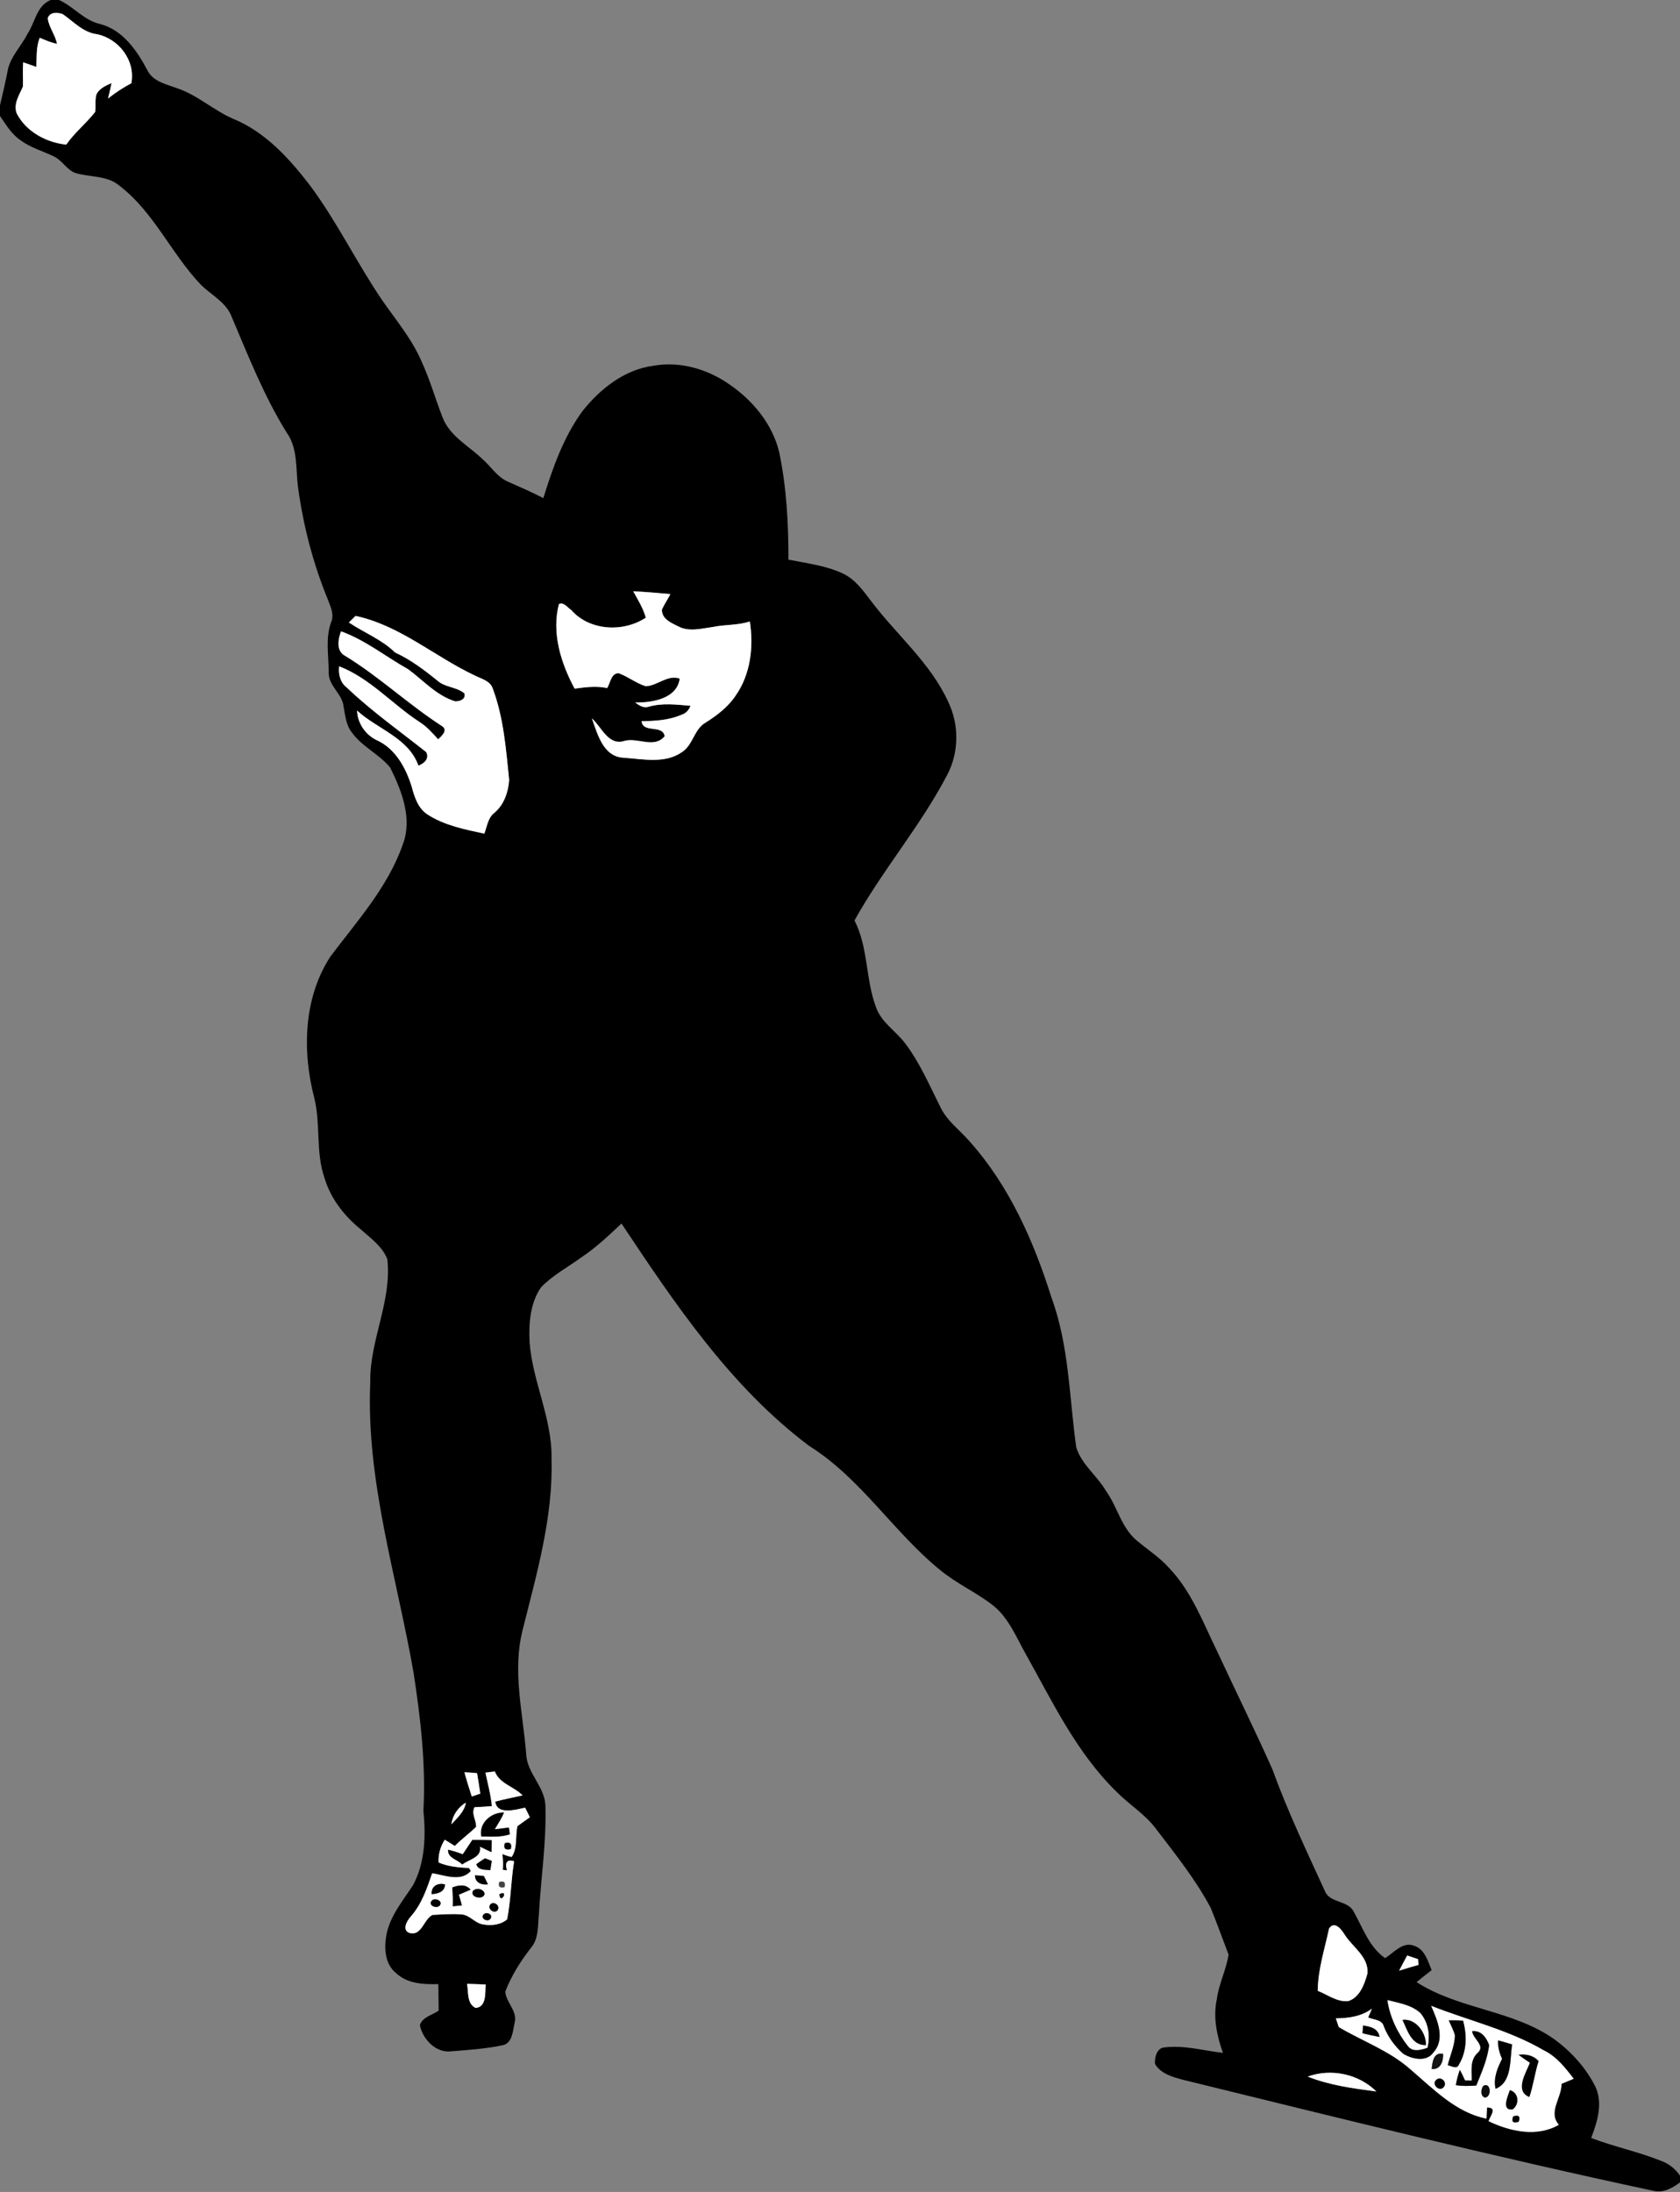 <?xml version="1.0" encoding="UTF-8" ?>
<!DOCTYPE svg PUBLIC "-//W3C//DTD SVG 1.1//EN" "http://www.w3.org/Graphics/SVG/1.1/DTD/svg11.dtd">
<svg width="502pt" height="655pt" viewBox="0 0 502 655" version="1.1" xmlns="http://www.w3.org/2000/svg">
<rect x="0" y="0" width="502" height="655" fill="#808080" stroke="none"/>
<g id="#000000ff">
<path fill="#000000" opacity="1.00" d=" M 15.14 0.00 L 17.64 0.00 C 21.98 1.94 25.05 6.05 29.81 7.15 C 36.69 8.90 40.89 15.07 44.03 20.97 C 45.67 24.34 49.57 25.14 52.77 26.31 C 58.88 28.32 63.68 32.86 69.52 35.44 C 79.18 39.33 86.42 47.31 92.63 55.41 C 100.73 66.29 106.62 78.60 114.25 89.79 C 118.37 95.71 123.10 101.33 125.97 108.02 C 128.48 113.44 130.08 119.21 132.26 124.76 C 134.38 130.28 139.91 133.14 143.99 137.02 C 146.68 139.32 148.57 142.65 151.98 144.02 C 155.46 145.57 158.97 147.08 162.35 148.85 C 165.16 139.81 168.36 130.68 173.97 122.95 C 179.25 116.26 186.50 110.48 195.18 109.30 C 203.19 107.86 211.46 110.29 218.03 114.92 C 225.01 119.72 230.82 126.75 232.83 135.11 C 235.04 145.67 235.61 156.47 235.59 167.23 C 241.00 168.32 246.62 168.97 251.69 171.30 C 255.46 173.01 257.91 176.47 260.34 179.67 C 267.92 189.72 278.00 198.04 283.32 209.69 C 286.58 216.40 286.59 224.59 283.19 231.25 C 275.21 246.66 263.74 259.90 255.33 275.05 C 259.52 283.20 258.58 292.73 261.83 301.15 C 263.42 305.54 267.60 308.04 270.34 311.61 C 274.86 317.49 277.75 324.39 281.07 330.97 C 283.08 335.07 286.89 337.77 289.81 341.16 C 301.63 354.44 308.95 371.02 314.22 387.83 C 319.47 402.12 319.49 417.56 321.59 432.46 C 323.15 437.64 327.85 440.96 330.49 445.54 C 333.90 450.25 335.05 456.50 339.67 460.33 C 342.91 463.07 346.55 465.39 349.39 468.59 C 356.07 475.59 359.47 484.81 363.65 493.35 C 369.13 505.16 374.92 516.83 380.21 528.72 C 384.71 541.15 390.40 553.08 395.89 565.07 C 397.36 568.81 402.90 567.72 404.58 571.39 C 407.29 576.22 409.14 581.82 413.89 585.14 C 416.49 583.51 419.16 580.07 422.58 581.44 C 425.74 582.45 426.65 585.99 427.78 588.72 C 426.27 589.90 424.76 591.08 423.28 592.29 C 435.98 600.48 452.20 600.62 464.58 609.46 C 469.53 613.12 473.84 617.85 476.64 623.38 C 479.07 628.36 477.32 634.01 475.45 638.87 C 482.30 641.47 489.51 642.97 496.31 645.69 C 498.63 646.53 500.62 648.08 502.00 650.13 L 502.00 652.14 C 499.70 653.86 497.01 655.37 494.03 654.65 C 446.99 644.60 400.29 632.96 353.57 621.50 C 350.44 620.65 346.86 619.72 345.11 616.72 C 345.00 614.77 345.66 611.88 348.05 611.80 C 353.89 611.08 359.66 612.79 365.43 613.44 C 363.60 608.32 362.43 602.80 363.60 597.39 C 364.19 592.81 366.41 588.63 367.11 584.09 C 365.34 579.43 363.65 574.73 361.77 570.11 C 357.28 561.64 351.25 554.13 345.45 546.53 C 342.19 542.12 337.41 539.27 333.62 535.40 C 321.74 523.82 314.56 508.66 306.57 494.38 C 303.63 489.20 301.38 483.29 296.51 479.56 C 291.54 475.73 285.73 473.15 280.89 469.13 C 266.95 457.78 257.25 441.77 241.85 432.11 C 218.37 414.50 201.78 389.76 185.71 365.62 C 181.89 369.19 178.09 372.81 173.72 375.72 C 169.68 378.67 165.14 381.05 161.65 384.69 C 158.39 389.41 157.98 395.50 158.24 401.06 C 159.13 412.93 165.06 423.93 164.80 435.96 C 165.30 453.46 160.32 470.39 156.14 487.19 C 153.06 499.38 156.26 511.84 157.23 524.08 C 157.41 529.95 163.00 533.98 162.98 539.91 C 163.29 550.65 161.60 561.32 161.03 572.03 C 160.67 575.33 161.03 579.07 158.82 581.84 C 155.64 585.88 152.86 590.29 150.99 595.09 C 151.15 598.40 154.74 600.92 153.77 604.45 C 153.23 606.80 153.17 610.43 150.31 611.13 C 145.28 612.21 140.11 612.56 134.99 612.95 C 130.33 613.64 126.31 609.41 125.46 605.15 C 126.21 602.71 129.20 602.15 131.08 600.81 C 131.05 598.16 131.01 595.52 130.98 592.89 C 126.60 593.00 121.74 592.81 118.37 589.61 C 114.98 586.95 114.75 582.14 115.45 578.23 C 116.52 572.55 120.34 568.04 123.41 563.34 C 127.08 556.53 127.24 548.51 126.52 540.99 C 127.27 527.30 125.69 513.61 123.62 500.10 C 118.62 471.21 109.34 442.66 110.64 413.02 C 110.42 400.52 117.15 388.84 115.74 376.28 C 114.25 372.41 110.68 369.95 107.70 367.28 C 102.83 363.30 98.80 358.13 96.98 352.05 C 94.28 344.32 95.85 335.97 93.92 328.12 C 90.27 314.16 90.66 298.13 98.78 285.76 C 106.73 275.20 115.90 265.08 120.34 252.39 C 123.31 244.63 120.06 236.38 116.60 229.38 C 113.32 225.34 108.20 223.16 105.14 218.87 C 103.36 216.66 103.18 213.74 102.65 211.08 C 102.27 207.27 98.13 204.96 98.23 201.02 C 98.23 195.98 97.18 190.79 98.94 185.92 C 99.95 183.61 98.75 181.27 97.95 179.11 C 93.60 168.51 90.68 157.34 89.11 146.00 C 88.29 140.40 89.15 134.19 85.69 129.31 C 78.91 118.43 74.24 106.46 69.24 94.71 C 67.59 90.28 63.12 88.19 59.97 85.03 C 51.13 75.74 45.94 63.27 35.56 55.40 C 31.84 52.32 26.72 53.03 22.36 51.64 C 19.90 50.63 18.59 48.00 16.24 46.81 C 12.87 45.16 9.16 44.17 6.12 41.90 C 3.45 40.09 1.78 37.26 0.00 34.65 L 0.00 31.48 C 0.79 28.05 1.62 24.64 2.28 21.18 C 3.05 16.96 6.33 13.88 8.19 10.15 C 10.50 6.74 10.90 1.74 15.14 0.00 M 14.27 5.46 C 14.60 8.19 16.53 10.40 17.03 13.10 C 15.24 12.74 13.56 12.01 11.89 11.29 C 10.74 14.06 11.02 17.08 10.85 19.99 C 9.54 19.55 8.23 19.08 6.92 18.62 C 6.74 21.04 6.92 23.46 6.85 25.87 C 5.77 28.39 3.95 30.98 4.98 33.85 C 7.73 39.33 13.90 42.62 19.80 43.21 C 22.29 39.61 25.76 36.87 28.44 33.44 C 28.70 31.69 28.30 29.87 28.83 28.16 C 29.76 26.39 31.60 25.57 33.34 24.83 C 33.03 26.37 32.64 27.90 32.28 29.44 C 34.46 27.70 36.79 26.18 39.25 24.87 C 40.53 18.13 35.51 11.55 28.95 10.22 C 24.80 9.68 21.97 6.46 18.72 4.20 C 17.16 3.68 14.86 3.51 14.27 5.46 M 189.21 176.68 C 190.61 179.23 192.19 181.74 192.97 184.58 C 186.24 189.02 176.19 188.53 170.71 182.31 C 169.61 181.59 168.50 179.83 167.01 180.51 C 164.77 189.17 167.61 198.14 171.70 205.78 C 174.92 205.34 178.19 204.92 181.42 205.60 C 182.39 204.10 182.61 201.04 184.92 201.19 C 187.73 202.22 190.12 204.20 193.00 205.06 C 196.51 204.87 199.55 201.51 203.10 202.78 C 202.32 208.83 194.80 210.01 189.78 209.91 C 190.92 210.72 192.24 211.70 193.74 211.21 C 197.83 209.99 202.14 210.56 206.32 210.90 C 205.87 212.21 204.91 213.21 203.57 213.61 C 199.84 215.24 195.71 215.44 191.70 215.52 C 192.18 219.23 197.99 216.39 198.61 219.99 C 195.49 223.81 190.52 220.25 186.53 221.42 C 181.74 222.90 179.77 217.22 176.86 214.68 C 178.53 219.30 180.22 226.05 186.18 226.41 C 192.00 226.79 198.61 228.33 203.77 224.75 C 207.15 222.59 207.37 217.80 210.94 215.86 C 214.32 213.72 217.59 211.23 219.82 207.85 C 224.31 201.47 225.22 193.25 224.06 185.70 C 220.50 186.90 216.68 186.58 213.03 187.35 C 209.63 187.81 205.90 188.89 202.68 187.18 C 200.58 186.15 197.65 184.92 197.80 182.11 C 198.54 180.52 199.52 179.07 200.33 177.53 C 196.63 177.18 192.92 176.88 189.21 176.68 M 106.24 184.05 C 105.74 184.54 104.74 185.52 104.24 186.01 C 108.80 189.07 114.06 191.06 118.04 194.97 C 122.66 197.09 126.71 200.15 130.64 203.33 C 132.94 205.45 136.43 205.22 138.78 207.20 C 139.25 208.95 137.45 209.60 136.02 209.58 C 130.45 207.87 126.54 203.36 121.99 200.00 C 115.28 196.25 109.23 191.30 101.90 188.66 C 101.02 190.98 100.41 194.48 103.03 195.92 C 113.27 202.15 122.00 210.47 132.05 216.95 C 133.99 218.17 131.98 219.93 130.92 220.93 C 129.22 219.01 127.49 217.08 125.29 215.70 C 117.16 210.39 110.57 202.68 101.35 199.11 C 101.08 201.44 101.62 203.91 103.57 205.40 C 110.96 212.46 119.34 218.39 127.33 224.72 C 128.41 226.66 126.73 228.15 125.03 228.80 C 122.06 220.43 112.74 217.90 106.70 212.33 C 106.83 216.17 109.25 219.65 112.72 221.25 C 118.17 223.76 121.24 229.42 122.97 234.91 C 123.82 238.03 124.83 241.44 127.68 243.34 C 132.76 246.66 138.88 247.84 144.72 249.11 C 145.56 246.93 145.79 244.31 147.81 242.81 C 150.63 240.43 151.90 236.63 152.14 233.06 C 151.19 223.86 150.51 214.46 147.23 205.73 C 146.46 203.44 143.94 202.90 142.03 201.93 C 129.96 196.29 119.54 186.87 106.24 184.05 M 138.78 529.58 C 139.42 532.01 140.20 534.42 140.97 536.82 C 141.61 536.61 142.89 536.18 143.52 535.97 C 143.22 533.92 142.88 531.89 142.56 529.86 C 141.30 529.72 140.04 529.63 138.78 529.58 M 145.05 529.69 C 145.75 533.01 146.66 536.31 146.98 539.71 C 145.25 539.87 143.52 539.95 141.79 540.03 C 140.75 542.04 142.37 543.89 142.26 545.91 C 140.23 547.90 137.90 549.56 135.91 551.61 C 134.91 550.98 133.90 550.36 132.90 549.74 C 131.59 551.77 130.93 554.12 131.06 556.55 C 133.95 557.78 137.05 558.04 140.14 558.21 L 140.70 559.08 C 137.77 562.46 132.85 560.35 129.14 559.76 C 127.57 564.34 125.99 569.05 122.70 572.74 C 121.57 574.02 119.98 576.78 122.43 577.62 C 126.02 578.55 126.60 573.52 129.21 572.22 C 132.13 572.06 135.08 571.84 138.01 572.07 C 140.32 572.29 141.80 574.48 144.02 574.99 C 146.57 575.51 149.48 575.29 151.54 573.53 C 152.66 567.82 152.67 561.94 153.62 556.19 C 151.35 555.43 150.84 556.78 151.49 558.88 C 151.18 558.84 150.56 558.77 150.24 558.74 C 150.37 557.15 150.33 555.57 150.10 554.01 C 151.00 554.39 151.93 554.69 152.88 554.91 C 154.69 552.28 153.94 548.70 154.62 545.68 C 155.85 544.78 157.09 543.90 158.33 543.02 C 157.86 542.06 157.38 541.11 156.91 540.17 C 154.10 540.75 148.49 542.45 147.99 538.35 C 150.69 537.64 153.43 537.10 156.15 536.50 C 153.57 533.82 149.34 533.09 147.85 529.35 C 147.15 529.43 145.75 529.60 145.05 529.69 M 134.86 545.15 C 136.64 543.24 138.77 541.34 139.22 538.64 C 136.87 540.05 135.24 542.42 134.86 545.15 M 397.14 576.27 C 395.82 582.43 393.81 588.53 393.75 594.90 C 396.70 596.04 399.52 598.29 402.85 597.97 C 406.30 596.89 407.71 592.94 408.59 589.78 C 409.10 584.80 404.20 581.89 401.82 578.15 C 400.88 576.61 398.79 573.81 397.14 576.27 M 420.48 584.34 C 419.66 585.83 418.86 587.34 418.08 588.87 C 420.00 588.27 421.92 587.68 423.86 587.14 C 423.83 586.71 423.77 585.86 423.73 585.43 C 422.64 585.05 421.56 584.69 420.48 584.34 M 139.57 592.81 C 139.98 595.20 139.49 598.81 142.13 600.01 C 145.48 599.70 144.90 595.41 145.13 593.02 C 143.27 592.93 141.42 592.86 139.57 592.81 M 414.58 597.67 C 415.31 602.66 417.58 607.45 420.71 611.40 C 422.10 613.27 424.67 612.53 426.52 611.91 C 427.41 608.36 426.82 604.40 424.43 601.57 C 421.75 599.09 417.97 598.57 414.58 597.67 M 399.17 603.13 C 399.38 603.78 399.81 605.07 400.03 605.72 C 407.19 609.97 415.27 612.80 421.55 618.44 C 428.38 624.25 435.05 631.28 444.18 633.08 C 444.22 632.25 444.29 630.59 444.33 629.76 C 447.61 629.75 445.28 632.21 444.81 633.85 C 451.27 636.92 459.20 638.72 465.80 634.92 C 462.45 631.16 466.66 626.88 466.59 622.68 C 467.80 622.17 469.01 621.67 470.23 621.17 C 467.73 617.91 465.09 614.53 461.32 612.70 C 450.84 606.56 438.88 603.82 427.66 599.39 C 429.51 603.63 431.99 609.27 428.36 613.29 C 426.33 616.32 421.90 615.36 419.25 613.70 C 416.75 611.47 414.69 608.66 413.48 605.52 C 412.93 603.42 410.43 603.61 408.82 602.85 C 409.19 601.97 409.56 601.09 409.94 600.23 C 406.84 602.57 402.94 603.08 399.17 603.13 M 390.76 620.52 C 397.27 623.13 404.34 624.06 411.27 624.98 C 406.00 619.72 397.73 618.00 390.76 620.52 Z" />
<path fill="#000000" opacity="1.00" d=" M 143.78 548.78 C 143.00 544.71 146.78 541.49 150.63 541.58 C 149.94 543.37 148.85 544.96 147.87 546.60 C 149.28 546.43 150.68 546.23 152.10 546.08 C 152.17 546.60 152.32 547.63 152.39 548.15 C 149.63 549.08 146.65 548.85 143.78 548.78 Z" />
<path fill="#000000" opacity="1.00" d=" M 437.23 627.21 C 437.90 627.88 437.90 627.88 437.23 627.21 Z" />
</g>
<g id="#ffffffff">
<path fill="#ffffff" opacity="1.00" d=" M 14.27 5.46 C 14.86 3.51 17.16 3.68 18.72 4.20 C 21.97 6.46 24.80 9.68 28.95 10.22 C 35.51 11.55 40.53 18.13 39.25 24.87 C 36.79 26.18 34.46 27.70 32.28 29.44 C 32.64 27.90 33.03 26.37 33.34 24.83 C 31.60 25.57 29.76 26.39 28.83 28.16 C 28.30 29.87 28.70 31.69 28.44 33.44 C 25.76 36.87 22.29 39.61 19.80 43.21 C 13.90 42.62 7.73 39.33 4.98 33.85 C 3.95 30.98 5.77 28.39 6.85 25.87 C 6.92 23.46 6.74 21.04 6.92 18.62 C 8.23 19.08 9.54 19.55 10.85 19.99 C 11.02 17.08 10.74 14.06 11.89 11.29 C 13.56 12.01 15.24 12.74 17.03 13.10 C 16.53 10.40 14.60 8.19 14.27 5.46 Z" />
<path fill="#ffffff" opacity="1.00" d=" M 189.21 176.68 C 192.92 176.88 196.63 177.18 200.33 177.53 C 199.52 179.07 198.54 180.52 197.80 182.11 C 197.65 184.92 200.58 186.15 202.68 187.18 C 205.90 188.89 209.63 187.81 213.03 187.35 C 216.68 186.58 220.50 186.90 224.06 185.70 C 225.22 193.25 224.31 201.47 219.82 207.85 C 217.59 211.23 214.32 213.72 210.94 215.86 C 207.37 217.80 207.15 222.59 203.77 224.75 C 198.61 228.33 192.00 226.79 186.18 226.41 C 180.22 226.05 178.53 219.30 176.86 214.68 C 179.77 217.22 181.74 222.90 186.53 221.42 C 190.52 220.25 195.49 223.81 198.61 219.99 C 197.99 216.39 192.18 219.23 191.70 215.52 C 195.71 215.44 199.84 215.24 203.57 213.61 C 204.91 213.21 205.87 212.21 206.32 210.90 C 202.14 210.56 197.83 209.99 193.74 211.21 C 192.24 211.70 190.92 210.72 189.78 209.91 C 194.80 210.01 202.32 208.83 203.10 202.78 C 199.55 201.51 196.51 204.87 193.00 205.06 C 190.12 204.20 187.73 202.22 184.92 201.19 C 182.61 201.04 182.39 204.10 181.42 205.60 C 178.19 204.92 174.92 205.34 171.70 205.78 C 167.61 198.14 164.77 189.17 167.01 180.51 C 168.50 179.83 169.61 181.59 170.71 182.31 C 176.19 188.53 186.24 189.02 192.97 184.58 C 192.19 181.74 190.61 179.23 189.21 176.68 Z" />
<path fill="#ffffff" opacity="1.00" d=" M 106.24 184.05 C 119.54 186.87 129.96 196.29 142.03 201.93 C 143.94 202.90 146.46 203.44 147.23 205.73 C 150.51 214.46 151.19 223.86 152.14 233.06 C 151.90 236.63 150.63 240.43 147.81 242.81 C 145.79 244.31 145.56 246.93 144.72 249.11 C 138.88 247.84 132.76 246.66 127.68 243.34 C 124.83 241.44 123.82 238.03 122.97 234.91 C 121.24 229.42 118.17 223.76 112.72 221.25 C 109.25 219.65 106.83 216.17 106.70 212.33 C 112.74 217.90 122.06 220.43 125.03 228.80 C 126.73 228.15 128.41 226.66 127.33 224.72 C 119.34 218.39 110.96 212.46 103.57 205.40 C 101.62 203.91 101.08 201.44 101.35 199.11 C 110.57 202.68 117.16 210.39 125.29 215.70 C 127.49 217.08 129.22 219.01 130.92 220.93 C 131.98 219.93 133.99 218.17 132.05 216.95 C 122.00 210.47 113.27 202.15 103.03 195.92 C 100.41 194.48 101.02 190.98 101.90 188.66 C 109.23 191.30 115.28 196.25 121.99 200.00 C 126.54 203.36 130.45 207.87 136.02 209.58 C 137.45 209.60 139.25 208.95 138.78 207.20 C 136.43 205.22 132.94 205.45 130.64 203.33 C 126.71 200.15 122.66 197.09 118.04 194.97 C 114.06 191.06 108.80 189.07 104.24 186.01 C 104.74 185.52 105.74 184.54 106.24 184.05 Z" />
<path fill="#ffffff" opacity="1.00" d=" M 145.05 529.69 C 145.75 529.60 147.15 529.43 147.85 529.35 C 149.34 533.09 153.57 533.82 156.15 536.50 C 153.43 537.10 150.69 537.64 147.99 538.35 C 148.49 542.45 154.10 540.75 156.91 540.17 C 157.38 541.11 157.86 542.06 158.33 543.02 C 157.09 543.90 155.85 544.78 154.62 545.68 C 153.94 548.70 154.69 552.28 152.88 554.91 C 151.93 554.69 151.00 554.39 150.10 554.01 C 150.33 555.57 150.37 557.15 150.24 558.74 C 150.56 558.77 151.18 558.84 151.49 558.88 C 150.84 556.78 151.35 555.43 153.62 556.19 C 152.67 561.94 152.66 567.82 151.54 573.53 C 149.48 575.29 146.57 575.51 144.02 574.99 C 141.80 574.48 140.32 572.29 138.01 572.07 C 135.08 571.84 132.13 572.06 129.21 572.22 C 126.60 573.52 126.02 578.55 122.43 577.62 C 119.98 576.78 121.57 574.02 122.70 572.74 C 125.99 569.05 127.57 564.34 129.14 559.76 C 132.85 560.35 137.77 562.46 140.70 559.08 L 140.14 558.21 C 137.05 558.04 133.95 557.78 131.06 556.55 C 130.93 554.12 131.59 551.77 132.90 549.74 C 133.90 550.36 134.91 550.98 135.91 551.61 C 137.90 549.56 140.23 547.90 142.26 545.91 C 142.37 543.89 140.75 542.04 141.79 540.03 C 143.52 539.95 145.25 539.87 146.98 539.71 C 146.66 536.31 145.75 533.01 145.05 529.69 M 143.78 548.78 C 146.65 548.85 149.63 549.08 152.39 548.15 C 152.32 547.63 152.17 546.60 152.10 546.08 C 150.68 546.23 149.28 546.43 147.87 546.60 C 148.85 544.96 149.94 543.37 150.63 541.58 C 146.78 541.49 143.00 544.71 143.78 548.78 M 141.14 549.81 C 140.19 551.24 139.25 552.68 138.28 554.10 C 136.84 553.56 135.38 553.09 133.90 552.74 C 133.76 555.29 136.69 555.60 138.12 557.14 C 140.10 555.58 144.00 555.05 143.40 551.80 C 144.55 552.36 145.70 552.92 146.86 553.46 C 146.88 552.57 146.91 550.79 146.92 549.90 C 144.99 549.81 143.06 549.78 141.14 549.81 M 150.83 550.78 C 150.39 552.36 150.99 552.95 152.62 552.55 C 153.04 550.93 152.44 550.34 150.83 550.78 M 142.33 557.06 C 142.91 558.96 144.97 558.63 146.51 558.84 C 146.62 558.15 146.83 556.77 146.94 556.08 C 146.44 555.88 145.44 555.48 144.94 555.29 C 144.05 555.84 143.18 556.43 142.33 557.06 M 141.93 560.36 C 141.94 562.57 143.86 563.33 145.80 563.07 C 145.40 562.23 144.99 561.40 144.59 560.59 C 143.92 560.53 142.59 560.42 141.93 560.36 M 149.19 562.38 C 148.81 563.75 149.33 564.26 150.76 563.88 C 151.12 562.49 150.60 561.99 149.19 562.38 M 128.99 566.01 C 130.91 565.85 132.83 565.37 132.99 563.11 C 130.87 562.54 128.78 563.58 128.99 566.01 M 135.13 564.02 C 135.31 565.87 135.37 567.75 135.29 569.62 C 135.97 569.56 137.32 569.43 138.00 569.36 C 137.73 568.28 137.41 567.22 137.10 566.17 C 138.27 565.68 139.44 565.19 140.61 564.67 C 139.15 562.92 137.00 563.30 135.13 564.02 M 141.34 565.03 C 140.27 567.02 144.51 567.87 144.81 565.90 C 144.54 564.43 142.31 563.99 141.34 565.03 M 149.22 566.03 C 149.47 569.35 152.26 564.47 149.22 566.03 M 128.98 568.00 C 127.84 569.41 130.50 570.47 131.40 569.40 C 132.49 567.99 129.87 566.93 128.98 568.00 M 146.49 569.13 C 145.53 570.39 147.71 572.06 148.68 570.79 C 149.63 569.49 147.48 567.89 146.49 569.13 M 144.45 572.13 C 143.51 573.35 145.74 574.45 146.52 573.38 C 147.56 572.12 145.25 571.08 144.45 572.13 Z" />
<path fill="#ffffff" opacity="1.00" d=" M 397.14 576.27 C 398.79 573.81 400.88 576.61 401.82 578.15 C 404.20 581.89 409.10 584.80 408.59 589.78 C 407.71 592.94 406.30 596.89 402.85 597.97 C 399.52 598.29 396.70 596.04 393.75 594.90 C 393.81 588.53 395.82 582.43 397.14 576.27 Z" />
<path fill="#ffffff" opacity="1.00" d=" M 139.57 592.81 C 141.42 592.86 143.27 592.93 145.13 593.02 C 144.90 595.41 145.48 599.70 142.13 600.01 C 139.49 598.81 139.98 595.20 139.57 592.81 Z" />
<path fill="#ffffff" opacity="1.00" d=" M 414.58 597.67 C 417.97 598.57 421.75 599.09 424.43 601.57 C 426.82 604.40 427.41 608.36 426.52 611.91 C 424.67 612.53 422.10 613.27 420.71 611.40 C 417.58 607.45 415.31 602.66 414.58 597.67 M 419.09 603.58 C 420.55 606.72 421.79 611.22 426.08 611.12 C 426.18 607.45 423.05 603.08 419.09 603.58 Z" />
<path fill="#ffffff" opacity="1.00" d=" M 399.17 603.13 C 402.94 603.08 406.84 602.57 409.94 600.23 C 409.56 601.09 409.19 601.97 408.82 602.85 C 410.43 603.61 412.93 603.42 413.48 605.52 C 414.69 608.66 416.75 611.47 419.25 613.70 C 421.90 615.36 426.33 616.32 428.36 613.29 C 431.99 609.27 429.51 603.63 427.66 599.39 C 438.88 603.82 450.84 606.56 461.32 612.70 C 465.09 614.53 467.73 617.91 470.23 621.17 C 469.01 621.67 467.80 622.17 466.59 622.68 C 466.66 626.88 462.45 631.16 465.80 634.92 C 459.20 638.72 451.27 636.92 444.81 633.85 C 445.28 632.21 447.61 629.75 444.33 629.76 C 444.29 630.59 444.22 632.25 444.18 633.08 C 435.05 631.28 428.38 624.25 421.55 618.44 C 415.27 612.80 407.19 609.97 400.03 605.72 C 399.81 605.07 399.38 603.78 399.17 603.13 M 432.92 603.73 C 433.52 605.20 434.34 606.62 434.75 608.19 C 434.70 611.28 433.32 614.14 432.61 617.12 C 433.66 617.29 435.33 618.49 435.93 616.93 C 438.34 612.97 438.36 608.15 437.17 603.80 C 435.75 603.73 434.33 603.70 432.92 603.73 M 407.30 605.28 C 407.26 605.86 407.17 607.00 407.13 607.57 C 408.81 607.98 410.50 608.36 412.21 608.68 C 411.86 606.16 409.45 605.53 407.30 605.28 M 439.89 606.96 C 440.13 609.26 443.98 611.29 441.57 613.42 C 439.18 615.57 439.79 618.81 439.79 621.68 C 439.28 621.67 438.26 621.66 437.76 621.66 C 437.28 620.58 436.76 619.53 436.22 618.51 C 435.68 619.98 435.29 621.51 435.01 623.07 C 437.03 623.42 439.08 623.33 441.13 623.19 C 442.70 619.27 444.49 615.32 444.96 611.09 C 444.13 608.84 442.58 606.65 439.89 606.96 M 447.66 609.71 C 447.52 611.63 448.05 613.47 448.84 615.21 C 447.44 617.99 446.18 620.98 446.89 624.17 C 451.93 622.17 451.08 615.38 451.85 610.92 C 450.45 610.49 449.05 610.08 447.66 609.71 M 427.80 618.26 C 430.49 618.51 431.30 615.92 431.22 613.75 C 428.36 613.08 427.99 616.21 427.80 618.26 M 453.77 614.01 C 454.86 614.84 456.01 615.63 457.17 616.39 C 455.97 619.44 452.51 624.84 456.99 626.62 C 458.16 623.11 458.61 619.42 459.74 615.90 C 458.19 614.17 455.99 613.74 453.77 614.01 M 429.17 621.51 C 427.61 622.78 430.14 625.25 431.38 623.66 C 432.65 622.27 430.51 620.22 429.17 621.51 M 443.27 623.26 C 442.46 624.18 442.28 626.48 443.79 626.80 C 445.82 626.51 445.47 622.12 443.27 623.26 M 451.17 624.58 C 450.57 626.29 448.53 630.79 451.99 630.32 C 454.11 628.77 453.84 625.34 451.17 624.58 M 437.23 627.21 C 437.90 627.88 437.90 627.88 437.23 627.21 M 452.15 632.43 C 451.57 634.03 452.12 634.56 453.80 634.02 C 454.35 632.40 453.80 631.87 452.15 632.43 Z" />
<path fill="#ffffff" opacity="1.00" d=" M 390.76 620.52 C 397.73 618.00 406.00 619.72 411.27 624.98 C 404.34 624.06 397.27 623.13 390.76 620.52 Z" />
</g>
<g id="#fefefeff">
<path fill="#fefefe" opacity="1.00" d=" M 138.78 529.58 C 140.04 529.63 141.30 529.72 142.56 529.86 C 142.88 531.89 143.22 533.92 143.52 535.97 C 142.89 536.18 141.61 536.61 140.97 536.82 C 140.20 534.42 139.42 532.01 138.78 529.58 Z" />
<path fill="#fefefe" opacity="1.00" d=" M 134.86 545.15 C 135.24 542.42 136.87 540.05 139.22 538.64 C 138.77 541.34 136.64 543.24 134.86 545.15 Z" />
<path fill="#fefefe" opacity="1.00" d=" M 420.48 584.34 C 421.56 584.69 422.64 585.05 423.73 585.43 C 423.77 585.86 423.83 586.71 423.86 587.14 C 421.92 587.68 420.00 588.27 418.08 588.87 C 418.86 587.34 419.66 585.83 420.48 584.34 Z" />
</g>
<g id="#010101ff">
<path fill="#010101" opacity="1.00" d=" M 141.14 549.81 C 143.06 549.78 144.99 549.81 146.92 549.90 C 146.91 550.79 146.88 552.57 146.86 553.46 C 145.70 552.92 144.55 552.36 143.40 551.80 C 144.00 555.05 140.10 555.58 138.12 557.14 C 136.69 555.60 133.76 555.29 133.90 552.74 C 135.38 553.09 136.84 553.56 138.28 554.10 C 139.25 552.68 140.19 551.24 141.14 549.81 Z" />
<path fill="#010101" opacity="1.00" d=" M 150.83 550.78 C 152.44 550.34 153.04 550.93 152.62 552.55 C 150.99 552.95 150.39 552.36 150.83 550.78 Z" />
<path fill="#010101" opacity="1.00" d=" M 142.33 557.06 C 143.18 556.43 144.05 555.84 144.94 555.29 C 145.44 555.48 146.44 555.88 146.94 556.08 C 146.83 556.77 146.62 558.15 146.51 558.84 C 144.97 558.63 142.91 558.96 142.33 557.06 Z" />
<path fill="#010101" opacity="1.00" d=" M 141.93 560.36 C 142.59 560.42 143.92 560.53 144.59 560.59 C 144.99 561.40 145.40 562.23 145.80 563.07 C 143.86 563.33 141.94 562.57 141.93 560.36 Z" />
<path fill="#010101" opacity="1.00" d=" M 128.99 566.01 C 128.78 563.58 130.87 562.54 132.99 563.11 C 132.83 565.37 130.91 565.85 128.99 566.01 Z" />
<path fill="#010101" opacity="1.00" d=" M 135.13 564.02 C 137.00 563.30 139.15 562.92 140.61 564.67 C 139.44 565.19 138.27 565.68 137.10 566.17 C 137.41 567.22 137.73 568.28 138.00 569.36 C 137.32 569.43 135.97 569.56 135.29 569.62 C 135.37 567.75 135.31 565.87 135.13 564.02 Z" />
<path fill="#010101" opacity="1.00" d=" M 141.34 565.03 C 142.31 563.99 144.54 564.43 144.81 565.90 C 144.51 567.87 140.27 567.02 141.34 565.03 Z" />
<path fill="#010101" opacity="1.00" d=" M 128.98 568.00 C 129.87 566.93 132.49 567.99 131.40 569.40 C 130.50 570.47 127.84 569.41 128.98 568.00 Z" />
<path fill="#010101" opacity="1.00" d=" M 146.49 569.13 C 147.48 567.89 149.63 569.49 148.68 570.79 C 147.71 572.06 145.53 570.39 146.49 569.13 Z" />
<path fill="#010101" opacity="1.00" d=" M 144.45 572.13 C 145.25 571.08 147.56 572.12 146.52 573.38 C 145.74 574.45 143.51 573.35 144.45 572.13 Z" />
<path fill="#010101" opacity="1.00" d=" M 419.09 603.58 C 423.05 603.08 426.18 607.45 426.08 611.12 C 421.79 611.22 420.55 606.72 419.09 603.58 Z" />
<path fill="#010101" opacity="1.00" d=" M 432.92 603.73 C 434.33 603.70 435.75 603.73 437.17 603.80 C 438.36 608.15 438.34 612.97 435.93 616.93 C 435.33 618.49 433.66 617.29 432.61 617.12 C 433.32 614.14 434.70 611.28 434.75 608.19 C 434.34 606.62 433.52 605.20 432.92 603.73 Z" />
<path fill="#010101" opacity="1.00" d=" M 407.30 605.28 C 409.45 605.53 411.86 606.16 412.21 608.68 C 410.50 608.36 408.81 607.98 407.13 607.57 C 407.17 607.00 407.26 605.86 407.30 605.28 Z" />
<path fill="#010101" opacity="1.00" d=" M 439.89 606.96 C 442.58 606.65 444.13 608.84 444.96 611.09 C 444.49 615.32 442.70 619.27 441.13 623.19 C 439.08 623.33 437.03 623.42 435.01 623.07 C 435.29 621.51 435.68 619.98 436.22 618.51 C 436.76 619.53 437.28 620.58 437.76 621.66 C 438.26 621.66 439.28 621.67 439.79 621.68 C 439.79 618.81 439.18 615.57 441.57 613.42 C 443.98 611.29 440.13 609.26 439.89 606.96 Z" />
<path fill="#010101" opacity="1.00" d=" M 447.66 609.71 C 449.05 610.08 450.45 610.49 451.85 610.92 C 451.08 615.38 451.93 622.17 446.89 624.17 C 446.18 620.98 447.44 617.99 448.84 615.21 C 448.05 613.47 447.52 611.63 447.66 609.71 Z" />
<path fill="#010101" opacity="1.00" d=" M 453.77 614.01 C 455.99 613.74 458.19 614.17 459.74 615.90 C 458.61 619.42 458.16 623.11 456.99 626.62 C 452.51 624.84 455.97 619.44 457.17 616.39 C 456.01 615.63 454.86 614.84 453.77 614.01 Z" />
<path fill="#010101" opacity="1.00" d=" M 429.17 621.51 C 430.51 620.22 432.65 622.27 431.38 623.66 C 430.14 625.25 427.61 622.78 429.17 621.51 Z" />
<path fill="#010101" opacity="1.00" d=" M 451.17 624.58 C 453.84 625.34 454.11 628.77 451.99 630.32 C 448.53 630.79 450.57 626.29 451.17 624.58 Z" />
<path fill="#010101" opacity="1.00" d=" M 452.15 632.43 C 453.80 631.87 454.35 632.40 453.80 634.02 C 452.12 634.56 451.57 634.03 452.15 632.43 Z" />
</g>
<g id="#444444ff">
<path fill="#444444" opacity="1.00" d=" M 149.19 562.38 C 150.60 561.99 151.12 562.49 150.76 563.88 C 149.33 564.26 148.81 563.75 149.19 562.38 Z" />
</g>
<g id="#111111ff">
<path fill="#111111" opacity="1.00" d=" M 149.22 566.03 C 152.26 564.47 149.47 569.35 149.22 566.03 Z" />
</g>
<g id="#141414ff">
<path fill="#141414" opacity="1.00" d=" M 427.80 618.26 C 427.99 616.21 428.36 613.08 431.22 613.75 C 431.30 615.92 430.49 618.51 427.80 618.26 Z" />
</g>
<g id="#0e0e0eff">
<path fill="#0e0e0e" opacity="1.00" d=" M 443.27 623.26 C 445.47 622.12 445.82 626.51 443.79 626.80 C 442.28 626.48 442.46 624.18 443.27 623.26 Z" />
</g>
</svg>
